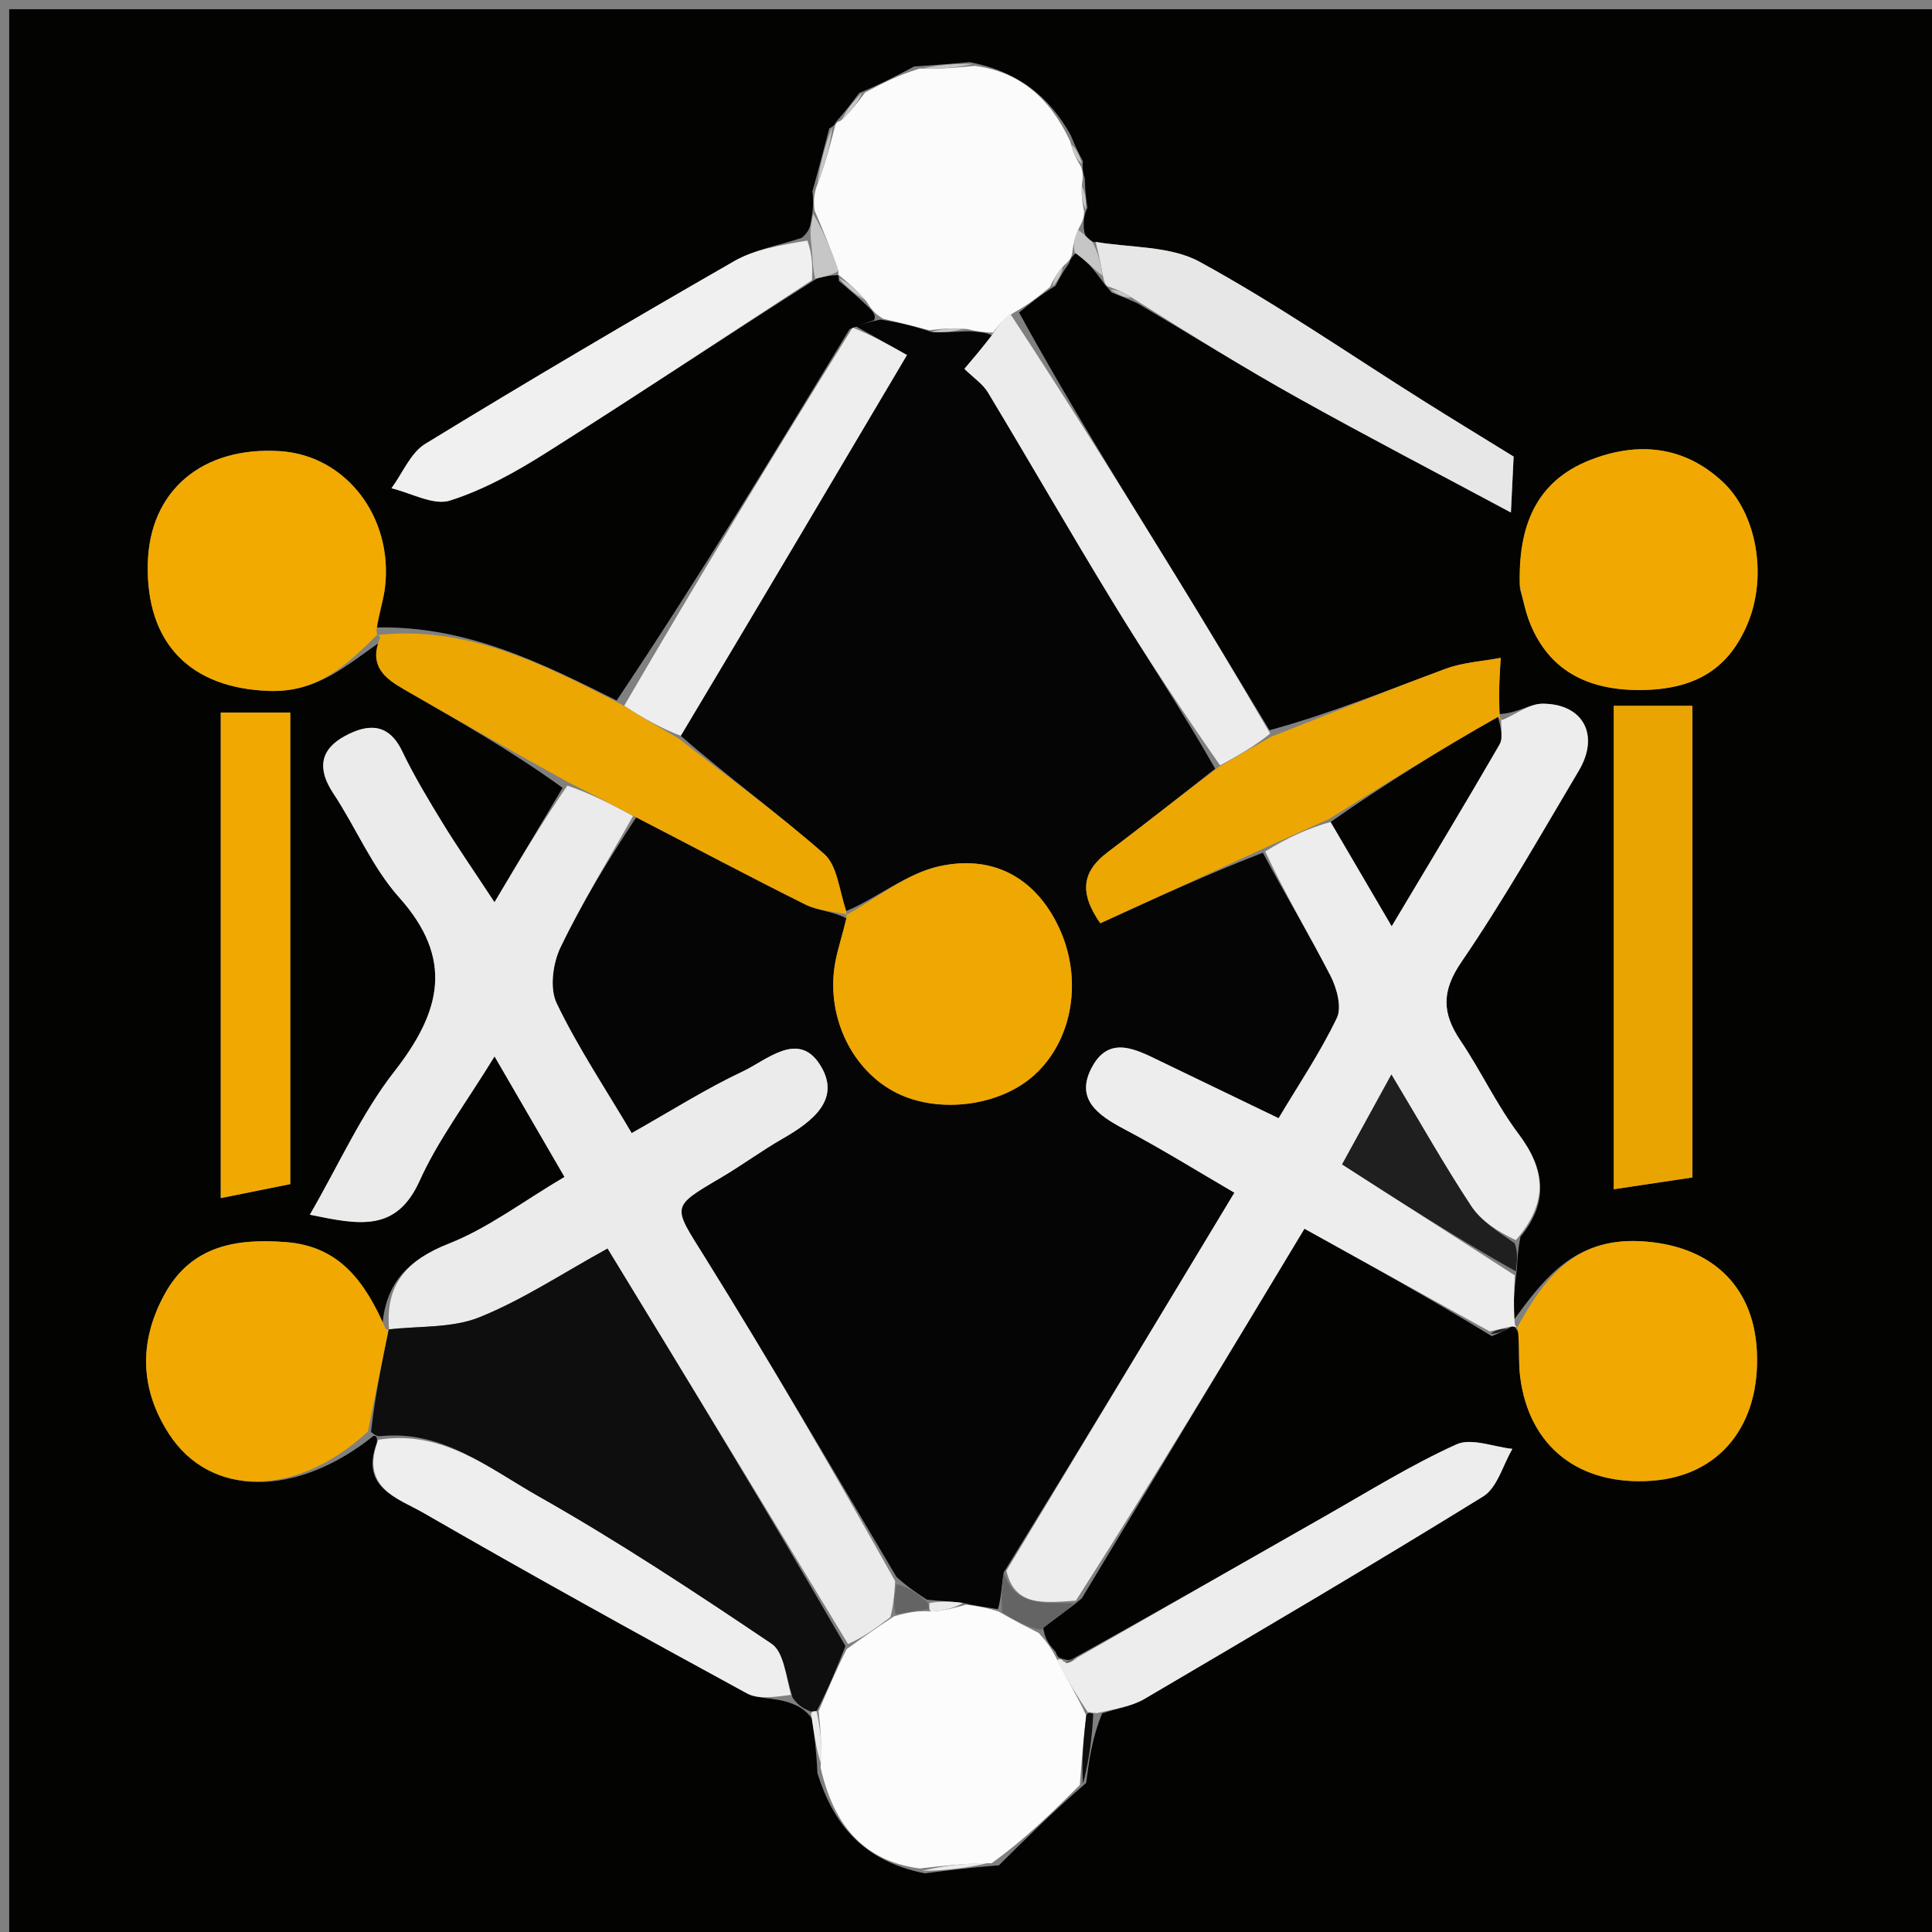 <svg version="1.1" id="Layer_1" xmlns="http://www.w3.org/2000/svg" xmlns:xlink="http://www.w3.org/1999/xlink" x="0px" y="0px"
	 width="100%" viewBox="0 0 210 210" enable-background="new 0 0 210 210" xml:space="preserve">
<rect x="0" y="0" width="210" height="210" fill="#808080" stroke="none"/>
<path fill="#030302" opacity="1" stroke="none" 
	d="
M1,81 
	C1,54 1,27.5 1,1 
	C71,1 141,1 211,1 
	C211,71 211,141 211,211 
	C141,211 71,211 1,211 
	C1,167.833 1,124.667 1,81 
M91.184,30.544 
	C92.134,31.329 93.084,32.114 94.405,33.386 
	C94.835,33.808 95.265,34.229 95.006,34.801 
	C94.338,35.018 93.67,35.236 92.349,35.776 
	C84.121,49.337 75.893,62.897 67.028,76.144 
	C58.817,72.033 50.595,67.957 40.811,68.207 
	C41.164,66.755 41.671,65.321 41.845,63.848 
	C42.752,56.178 37.581,49.502 30.456,49.04 
	C21.983,48.49 16.266,53.332 16.066,61.226 
	C15.844,69.986 20.748,74.821 29.275,75.101 
	C34.595,75.275 37.738,72.226 41.682,69.534 
	C39.964,72.412 41.9,73.768 44.007,74.984 
	C49.846,78.351 55.705,81.681 61.148,85.632 
	C58.854,89.489 56.559,93.346 53.748,98.07 
	C51.321,94.38 49.632,91.953 48.094,89.434 
	C46.54,86.888 44.991,84.32 43.704,81.635 
	C42.208,78.514 39.926,78.692 37.511,79.992 
	C34.787,81.459 34.462,83.565 36.221,86.221 
	C38.689,89.945 40.444,94.256 43.377,97.535 
	C49.404,104.272 47.918,109.99 42.867,116.463 
	C39.302,121.032 36.884,126.495 33.68,132.033 
	C39.066,133.143 43.078,133.961 45.618,128.334 
	C47.604,123.933 50.593,119.985 53.755,114.826 
	C56.657,119.825 58.924,123.73 61.36,127.927 
	C56.801,130.622 53.041,133.5 48.805,135.169 
	C44.176,136.994 41.838,139.632 41.549,144.285 
	C39.724,139.327 36.892,135.464 31.104,135.015 
	C25.705,134.597 20.772,135.357 17.853,140.747 
	C15.071,145.881 15.229,150.99 18.354,155.836 
	C22.845,162.799 32.221,162.798 40.611,156.069 
	C40.837,156.083 41.064,156.097 40.946,156.873 
	C39.09,161.746 43.301,162.868 46.017,164.435 
	C57.644,171.14 69.391,177.638 81.178,184.057 
	C82.452,184.75 84.271,184.441 86.187,185.214 
	C86.821,185.485 87.455,185.756 88.265,186.799 
	C88.503,188.535 88.741,190.271 88.848,192.741 
	C90.593,198.3 93.805,202.283 100.519,203.627 
	C102.982,203.31 105.445,202.994 108.583,202.749 
	C111.513,199.84 114.442,196.93 118.062,193.794 
	C118.382,191.339 118.702,188.883 119.803,186.235 
	C121.347,185.722 123.04,185.463 124.411,184.657 
	C136.733,177.416 149.053,170.167 161.211,162.658 
	C162.75,161.708 163.355,159.248 164.393,157.487 
	C162.341,157.275 159.927,156.264 158.305,157 
	C153.392,159.228 148.771,162.105 144.064,164.78 
	C135.08,169.884 126.116,175.023 116.426,180.396 
	C116.176,180.437 115.926,180.479 115.345,180.256 
	C115.345,180.256 114.922,180.236 114.758,179.564 
	C114.142,178.877 113.526,178.19 113.383,176.815 
	C114.646,175.97 115.91,175.125 117.588,173.735 
	C125.586,160.457 133.583,147.179 141.788,133.555 
	C148.684,137.378 155.305,141.048 162.148,145.236 
	C162.794,144.968 163.441,144.701 164.441,144.111 
	C164.441,144.111 164.893,144.269 165.129,145.178 
	C165.158,146.676 165.051,148.191 165.238,149.669 
	C166.202,157.265 171.67,161.53 179.586,160.947 
	C186.946,160.405 191.39,154.876 190.96,146.795 
	C190.572,139.516 185.714,135.295 178.294,134.914 
	C171.074,134.543 167.773,139.059 164.409,143.652 
	C164.491,141.978 164.573,140.303 164.891,137.761 
	C164.932,136.864 164.973,135.968 165.277,134.418 
	C168.375,130.631 167.939,127.083 165.058,123.253 
	C162.675,120.084 160.974,116.412 158.749,113.112 
	C156.742,110.136 156.666,107.756 158.849,104.562 
	C163.433,97.854 167.458,90.759 171.612,83.763 
	C173.895,79.919 172.109,76.51 167.694,76.489 
	C166.237,76.482 164.775,77.633 162.747,77.614 
	C162.872,75.577 162.996,73.541 163.12,71.504 
	C161.119,71.884 159.018,71.996 157.134,72.692 
	C150.76,75.048 144.462,77.612 137.989,79.372 
	C134.569,73.735 131.18,68.08 127.723,62.466 
	C121.884,52.982 116.003,43.524 110.771,33.97 
	C111.888,33.049 113.005,32.128 114.73,31.06 
	C115.094,30.356 115.458,29.651 116.206,28.601 
	C116.313,28.28 116.421,27.958 117.138,27.314 
	C118.035,28.321 118.931,29.327 119.952,30.735 
	C120.104,30.998 120.33,31.15 120.825,31.798 
	C121.569,32.087 122.312,32.376 123.679,32.99 
	C129.482,36.427 135.218,39.985 141.106,43.271 
	C148.536,47.418 156.091,51.343 164.229,55.705 
	C164.359,53.029 164.445,51.263 164.524,49.628 
	C161.106,47.518 157.897,45.567 154.719,43.567 
	C146.636,38.483 138.758,33.027 130.396,28.457 
	C127.19,26.705 122.891,26.954 118.315,26.204 
	C118.041,25.765 117.767,25.327 117.796,24.291 
	C117.809,23.85 117.821,23.41 118.2,22.574 
	C118.076,21.729 117.951,20.884 117.908,19.373 
	C117.772,18.953 117.635,18.533 117.705,17.515 
	C117.321,16.799 116.936,16.084 116.397,14.711 
	C114.085,10.586 110.799,7.808 105.407,6.756 
	C103.621,6.911 101.836,7.066 99.362,7.223 
	C97.583,8.17 95.803,9.118 93.382,10.113 
	C92.651,11.095 91.919,12.077 90.852,13.266 
	C90.852,13.266 90.782,13.653 90.137,13.954 
	C89.605,16.011 89.072,18.067 88.304,20.794 
	C88.384,21.489 88.464,22.185 88.231,23.61 
	C88.129,24.389 88.027,25.169 87.131,25.855 
	C84.677,26.678 82.005,27.123 79.803,28.386 
	C68.528,34.858 57.324,41.458 46.234,48.24 
	C44.624,49.224 43.762,51.431 42.553,53.072 
	C44.692,53.579 47.112,54.977 48.909,54.407 
	C52.6,53.238 56.116,51.268 59.421,49.178 
	C69.111,43.052 78.662,36.706 88.962,30.164 
	C89.678,30.046 90.395,29.927 91.079,29.902 
	C91.079,29.902 91.178,29.902 91.184,30.544 
M165.212,64.03 
	C165.584,65.303 165.842,66.623 166.346,67.842 
	C168.347,72.684 172.308,75.029 178.264,75.003 
	C184.299,74.977 187.975,72.674 190.02,67.636 
	C192.084,62.552 190.967,55.819 187.224,52.346 
	C183.009,48.434 177.98,47.984 172.84,50.004 
	C166.932,52.325 164.992,57.219 165.212,64.03 
M183.955,95.501 
	C183.955,89.251 183.955,83.001 183.955,76.719 
	C180.684,76.719 178.112,76.719 175.407,76.719 
	C175.407,94.308 175.407,111.547 175.407,129.267 
	C178.417,128.816 181.104,128.412 183.955,127.984 
	C183.955,117.112 183.955,106.806 183.955,95.501 
M23.995,109.5 
	C23.995,116.269 23.995,123.038 23.995,130.226 
	C26.926,129.637 29.291,129.162 31.551,128.707 
	C31.551,111.388 31.551,94.398 31.551,77.454 
	C28.907,77.454 26.654,77.454 23.995,77.454 
	C23.995,87.988 23.995,98.244 23.995,109.5 
z"/>
<path fill="#060505" opacity="1" stroke="none" 
	d="
M93.002,35.453 
	C93.67,35.236 94.338,35.018 95.692,34.737 
	C97.925,35.081 99.472,35.489 101.258,36.082 
	C102.66,36.158 103.823,36.05 105.352,36.003 
	C106.457,36.093 107.196,36.123 107.799,36.456 
	C106.729,37.856 105.796,38.952 104.827,40.091 
	C105.836,41.083 106.83,41.735 107.383,42.653 
	C111.966,50.26 116.388,57.965 121.02,65.542 
	C124.684,71.535 128.577,77.388 132.085,83.559 
	C128.001,86.76 124.226,89.739 120.391,92.638 
	C117.679,94.688 117.227,96.959 119.596,100.353 
	C125.538,97.639 131.369,94.977 137.263,92.688 
	C139.778,97.38 142.342,101.641 144.615,106.053 
	C145.304,107.392 145.876,109.477 145.312,110.649 
	C143.496,114.43 141.125,117.944 138.978,121.545 
	C134.194,119.239 130.167,117.303 126.145,115.358 
	C123.55,114.103 120.635,112.494 118.741,115.906 
	C116.764,119.469 119.362,121.233 122.28,122.774 
	C126.302,124.899 130.172,127.312 134.174,129.64 
	C125.654,143.766 117.522,157.249 109.113,170.902 
	C108.84,172.377 108.845,173.682 108.466,174.907 
	C107.066,174.692 106.048,174.556 104.667,174.232 
	C103.212,174.037 102.121,174.031 100.751,173.879 
	C99.512,173.07 98.551,172.406 97.446,171.407 
	C90.413,159.565 83.663,147.972 76.574,136.59 
	C73.117,131.04 72.848,131.249 78.353,128.011 
	C80.633,126.67 82.771,125.086 85.064,123.77 
	C88.319,121.903 91.586,119.431 89.051,115.615 
	C86.692,112.064 83.323,115.243 80.72,116.467 
	C76.734,118.342 72.988,120.726 68.661,123.163 
	C65.712,118.173 62.766,113.77 60.502,109.041 
	C59.727,107.423 60.089,104.711 60.923,102.977 
	C63.278,98.081 66.148,93.433 69.155,88.841 
	C75.507,92.12 81.488,95.306 87.554,98.322 
	C88.895,98.989 90.535,99.055 91.997,99.818 
	C91.566,101.67 91.076,103.084 90.801,104.538 
	C89.74,110.163 92.365,115.991 97.057,118.587 
	C101.675,121.142 108.591,120.351 112.453,116.827 
	C116.636,113.011 117.724,106.361 115.081,100.772 
	C112.646,95.623 108.163,92.83 102.103,94.158 
	C98.502,94.947 95.318,97.637 91.953,99.039 
	C91.2,96.642 90.987,94.053 89.584,92.823 
	C84.521,88.385 79.058,84.404 73.996,79.979 
	C82.321,66.066 90.396,52.424 98.584,38.59 
	C96.405,37.365 94.704,36.409 93.002,35.453 
z"/>
<path fill="#EBEBEB" opacity="1" stroke="none" 
	d="
M68.815,88.687 
	C66.148,93.433 63.278,98.081 60.923,102.977 
	C60.089,104.711 59.727,107.423 60.502,109.041 
	C62.766,113.77 65.712,118.173 68.661,123.163 
	C72.988,120.726 76.734,118.342 80.72,116.467 
	C83.323,115.243 86.692,112.064 89.051,115.615 
	C91.586,119.431 88.319,121.903 85.064,123.77 
	C82.771,125.086 80.633,126.67 78.353,128.011 
	C72.848,131.249 73.117,131.04 76.574,136.59 
	C83.663,147.972 90.413,159.565 97.302,171.87 
	C97.192,173.63 97.082,174.591 96.78,175.777 
	C95.162,177.011 93.735,178.02 92.177,178.695 
	C83.379,164.152 74.712,149.943 66.033,135.714 
	C61.135,138.405 56.817,141.287 52.103,143.184 
	C49.125,144.382 45.556,144.109 42.226,144.538 
	C42.201,144.579 42.296,144.598 42.296,144.598 
	C41.838,139.632 44.176,136.994 48.805,135.169 
	C53.041,133.5 56.801,130.622 61.36,127.927 
	C58.924,123.73 56.657,119.825 53.755,114.826 
	C50.593,119.985 47.604,123.933 45.618,128.334 
	C43.078,133.961 39.066,133.143 33.68,132.033 
	C36.884,126.495 39.302,121.032 42.867,116.463 
	C47.918,109.99 49.404,104.272 43.377,97.535 
	C40.444,94.256 38.689,89.945 36.221,86.221 
	C34.462,83.565 34.787,81.459 37.511,79.992 
	C39.926,78.692 42.208,78.514 43.704,81.635 
	C44.991,84.32 46.54,86.888 48.094,89.434 
	C49.632,91.953 51.321,94.38 53.748,98.07 
	C56.559,93.346 58.854,89.489 61.671,85.391 
	C64.401,86.328 66.608,87.508 68.815,88.687 
z"/>
<path fill="#EDEDED" opacity="1" stroke="none" 
	d="
M109.391,170.732 
	C117.522,157.249 125.654,143.766 134.174,129.64 
	C130.172,127.312 126.302,124.899 122.28,122.774 
	C119.362,121.233 116.764,119.469 118.741,115.906 
	C120.635,112.494 123.55,114.103 126.145,115.358 
	C130.167,117.303 134.194,119.239 138.978,121.545 
	C141.125,117.944 143.496,114.43 145.312,110.649 
	C145.876,109.477 145.304,107.392 144.615,106.053 
	C142.342,101.641 139.778,97.38 137.521,92.552 
	C139.961,91.037 142.206,90.032 144.639,89.34 
	C146.859,93.125 148.891,96.597 151.269,100.66 
	C155.463,93.635 159.282,87.321 162.975,80.934 
	C163.401,80.197 163.123,79.052 163.183,78.157 
	C163.195,78.218 163.315,78.254 163.315,78.254 
	C164.775,77.633 166.237,76.482 167.694,76.489 
	C172.109,76.51 173.895,79.919 171.612,83.763 
	C167.458,90.759 163.433,97.854 158.849,104.562 
	C156.666,107.756 156.742,110.136 158.749,113.112 
	C160.974,116.412 162.675,120.084 165.058,123.253 
	C167.939,127.083 168.375,130.631 164.76,134.801 
	C162.78,133.839 160.981,132.715 159.917,131.105 
	C157.044,126.757 154.485,122.202 151.24,116.794 
	C149.169,120.57 147.624,123.385 145.879,126.566 
	C152.459,130.794 158.557,134.711 164.655,138.629 
	C164.573,140.303 164.491,141.978 164.665,144.01 
	C164.921,144.368 164.893,144.269 164.893,144.269 
	C164.893,144.269 164.441,144.111 163.987,144.238 
	C162.997,144.483 162.461,144.601 161.925,144.719 
	C155.305,141.048 148.684,137.378 141.788,133.555 
	C133.583,147.179 125.586,160.457 116.943,173.984 
	C113.413,174.215 110.303,174.64 109.391,170.732 
z"/>
<path fill="#0E0E0E" opacity="1" stroke="none" 
	d="
M42.251,144.496 
	C45.556,144.109 49.125,144.382 52.103,143.184 
	C56.817,141.287 61.135,138.405 66.033,135.714 
	C74.712,149.943 83.379,164.152 91.896,178.919 
	C90.825,181.65 89.904,183.822 88.759,185.995 
	C88.535,185.996 88.089,186.028 88.089,186.028 
	C87.455,185.756 86.821,185.485 86.154,184.533 
	C85.397,182.084 85.182,179.56 83.865,178.673 
	C75.559,173.081 67.185,167.544 58.475,162.621 
	C53.168,159.621 48.102,155.379 41.29,156.111 
	C41.064,156.097 40.837,156.083 40.328,155.643 
	C40.781,151.644 41.516,148.07 42.251,144.496 
z"/>
<path fill="#FCFCFC" opacity="1" stroke="none" 
	d="
M88.983,185.994 
	C89.904,183.822 90.825,181.65 92.027,179.253 
	C93.735,178.02 95.162,177.011 97.176,175.686 
	C98.828,175.213 99.893,175.055 101.158,175.162 
	C102.582,175.092 103.807,174.756 105.031,174.421 
	C106.048,174.556 107.066,174.692 108.548,175.169 
	C110.312,176.175 111.611,176.839 112.91,177.503 
	C113.526,178.19 114.142,178.877 114.845,180.272 
	C116.026,182.68 117.119,184.38 118.071,186.462 
	C117.744,189.236 117.558,191.628 117.372,194.021 
	C114.442,196.93 111.513,199.84 107.787,202.516 
	C104.651,202.554 102.31,202.824 99.969,203.095 
	C93.805,202.283 90.593,198.3 89.197,192.135 
	C89.358,189.684 89.171,187.839 88.983,185.994 
z"/>
<path fill="#FBFBFB" opacity="1" stroke="none" 
	d="
M107.936,36.153 
	C107.196,36.123 106.457,36.093 105.136,35.767 
	C103.377,35.612 102.198,35.755 101.019,35.897 
	C99.472,35.489 97.925,35.081 96.037,34.662 
	C95.265,34.229 94.835,33.808 94.215,32.816 
	C93.077,31.465 92.128,30.683 91.178,29.902 
	C91.178,29.902 91.079,29.902 91.132,29.489 
	C90.304,27.011 89.424,24.946 88.544,22.881 
	C88.464,22.185 88.384,21.489 88.742,20.334 
	C89.714,17.801 90.248,15.727 90.782,13.653 
	C90.782,13.653 90.852,13.266 91.346,13.15 
	C92.568,12.045 93.295,11.056 94.023,10.066 
	C95.803,9.118 97.583,8.17 99.966,7.457 
	C102.369,7.515 104.169,7.338 105.97,7.16 
	C110.799,7.808 114.085,10.586 116.319,15.35 
	C116.66,16.696 117.079,17.404 117.498,18.112 
	C117.635,18.533 117.772,18.953 117.622,19.873 
	C117.501,21.238 117.667,22.103 117.833,22.969 
	C117.821,23.41 117.809,23.85 117.321,24.707 
	C116.74,25.961 116.635,26.799 116.529,27.637 
	C116.421,27.958 116.313,28.28 115.688,28.813 
	C114.821,29.752 114.472,30.48 114.122,31.207 
	C113.005,32.128 111.888,33.049 110.107,34.038 
	C108.94,34.788 108.438,35.47 107.936,36.153 
z"/>
<path fill="#F1A901" opacity="1" stroke="none" 
	d="
M165.011,144.723 
	C164.893,144.269 164.921,144.368 164.872,144.383 
	C167.773,139.059 171.074,134.543 178.294,134.914 
	C185.714,135.295 190.572,139.516 190.96,146.795 
	C191.39,154.876 186.946,160.405 179.586,160.947 
	C171.67,161.53 166.202,157.265 165.238,149.669 
	C165.051,148.191 165.158,146.676 165.011,144.723 
z"/>
<path fill="#F2AA01" opacity="1" stroke="none" 
	d="
M41.015,68.982 
	C37.738,72.226 34.595,75.275 29.275,75.101 
	C20.748,74.821 15.844,69.986 16.066,61.226 
	C16.266,53.332 21.983,48.49 30.456,49.04 
	C37.581,49.502 42.752,56.178 41.845,63.848 
	C41.671,65.321 41.164,66.755 40.913,68.617 
	C41.015,69.027 41.015,68.982 41.015,68.982 
z"/>
<path fill="#F1A901" opacity="1" stroke="none" 
	d="
M42.226,144.538 
	C41.516,148.07 40.781,151.644 39.991,155.602 
	C32.221,162.798 22.845,162.799 18.354,155.836 
	C15.229,150.99 15.071,145.881 17.853,140.747 
	C20.772,135.357 25.705,134.597 31.104,135.015 
	C36.892,135.464 39.724,139.327 41.923,144.442 
	C42.296,144.598 42.201,144.579 42.226,144.538 
z"/>
<path fill="#F1A901" opacity="1" stroke="none" 
	d="
M165.196,63.622 
	C164.992,57.219 166.932,52.325 172.84,50.004 
	C177.98,47.984 183.009,48.434 187.224,52.346 
	C190.967,55.819 192.084,62.552 190.02,67.636 
	C187.975,72.674 184.299,74.977 178.264,75.003 
	C172.308,75.029 168.347,72.684 166.346,67.842 
	C165.842,66.623 165.584,65.303 165.196,63.622 
z"/>
<path fill="#EDA703" opacity="1" stroke="none" 
	d="
M69.155,88.841 
	C66.608,87.508 64.401,86.328 61.875,85.087 
	C55.705,81.681 49.846,78.351 44.007,74.984 
	C41.9,73.768 39.964,72.412 41.348,69.258 
	C41.015,68.982 41.015,69.027 40.992,69.028 
	C50.595,67.957 58.817,72.033 67.529,76.559 
	C69.935,78.066 71.84,79.158 73.745,80.25 
	C79.058,84.404 84.521,88.385 89.584,92.823 
	C90.987,94.053 91.2,96.642 91.98,99.026 
	C92,99.445 92.038,99.398 92.038,99.398 
	C90.535,99.055 88.895,98.989 87.554,98.322 
	C81.488,95.306 75.507,92.12 69.155,88.841 
z"/>
<path fill="#E9A401" opacity="1" stroke="none" 
	d="
M183.955,96 
	C183.955,106.806 183.955,117.112 183.955,127.984 
	C181.104,128.412 178.417,128.816 175.407,129.267 
	C175.407,111.547 175.407,94.308 175.407,76.719 
	C178.112,76.719 180.684,76.719 183.955,76.719 
	C183.955,83.001 183.955,89.251 183.955,96 
z"/>
<path fill="#EDA702" opacity="1" stroke="none" 
	d="
M144.45,89.027 
	C142.206,90.032 139.961,91.037 137.459,92.178 
	C131.369,94.977 125.538,97.639 119.596,100.353 
	C117.227,96.959 117.679,94.688 120.391,92.638 
	C124.226,89.739 128.001,86.76 132.337,83.454 
	C134.627,82.095 136.381,81.096 138.136,80.096 
	C144.462,77.612 150.76,75.048 157.134,72.692 
	C159.018,71.996 161.119,71.884 163.12,71.504 
	C162.996,73.541 162.872,75.577 163.031,77.934 
	C163.315,78.254 163.195,78.218 162.84,77.99 
	C156.474,81.517 150.462,85.272 144.45,89.027 
z"/>
<path fill="#EDEDED" opacity="1" stroke="none" 
	d="
M118.213,186.08 
	C117.119,184.38 116.026,182.68 114.927,180.608 
	C114.922,180.236 115.345,180.256 115.665,180.649 
	C116.371,180.744 116.757,180.446 117.144,180.148 
	C126.116,175.023 135.08,169.884 144.064,164.78 
	C148.771,162.105 153.392,159.228 158.305,157 
	C159.927,156.264 162.341,157.275 164.393,157.487 
	C163.355,159.248 162.75,161.708 161.211,162.658 
	C149.053,170.167 136.733,177.416 124.411,184.657 
	C123.04,185.463 121.347,185.722 119.226,186.206 
	C118.65,186.178 118.213,186.08 118.213,186.08 
z"/>
<path fill="#F0A901" opacity="1" stroke="none" 
	d="
M23.995,109 
	C23.995,98.244 23.995,87.988 23.995,77.454 
	C26.654,77.454 28.907,77.454 31.551,77.454 
	C31.551,94.398 31.551,111.388 31.551,128.707 
	C29.291,129.162 26.926,129.637 23.995,130.226 
	C23.995,123.038 23.995,116.269 23.995,109 
z"/>
<path fill="#ECECEC" opacity="1" stroke="none" 
	d="
M138.062,79.734 
	C136.381,81.096 134.627,82.095 132.621,83.199 
	C128.577,77.388 124.684,71.535 121.02,65.542 
	C116.388,57.965 111.966,50.26 107.383,42.653 
	C106.83,41.735 105.836,41.083 104.827,40.091 
	C105.796,38.952 106.729,37.856 107.799,36.456 
	C108.438,35.47 108.94,34.788 109.791,34.081 
	C116.003,43.524 121.884,52.982 127.723,62.466 
	C131.18,68.08 134.569,73.735 138.062,79.734 
z"/>
<path fill="#F0F0F0" opacity="1" stroke="none" 
	d="
M88.267,30.446 
	C78.662,36.706 69.111,43.052 59.421,49.178 
	C56.116,51.268 52.6,53.238 48.909,54.407 
	C47.112,54.977 44.692,53.579 42.553,53.072 
	C43.762,51.431 44.624,49.224 46.234,48.24 
	C57.324,41.458 68.528,34.858 79.803,28.386 
	C82.005,27.123 84.677,26.678 87.754,26.147 
	C88.34,27.775 88.303,29.111 88.267,30.446 
z"/>
<path fill="#EEEEEE" opacity="1" stroke="none" 
	d="
M73.996,79.979 
	C71.84,79.158 69.935,78.066 67.848,76.716 
	C75.893,62.897 84.121,49.337 92.676,35.614 
	C94.704,36.409 96.405,37.365 98.584,38.59 
	C90.396,52.424 82.321,66.066 73.996,79.979 
z"/>
<path fill="#E7E7E7" opacity="1" stroke="none" 
	d="
M120.63,31.193 
	C120.33,31.15 120.104,30.998 119.924,30.183 
	C119.627,28.517 119.359,27.404 119.09,26.291 
	C122.891,26.954 127.19,26.705 130.396,28.457 
	C138.758,33.027 146.636,38.483 154.719,43.567 
	C157.897,45.567 161.106,47.518 164.524,49.628 
	C164.445,51.263 164.359,53.029 164.229,55.705 
	C156.091,51.343 148.536,47.418 141.106,43.271 
	C135.218,39.985 129.482,36.427 123.285,32.515 
	C122.138,31.757 121.384,31.475 120.63,31.193 
z"/>
<path fill="#EEEEEE" opacity="1" stroke="none" 
	d="
M41.118,156.492 
	C48.102,155.379 53.168,159.621 58.475,162.621 
	C67.185,167.544 75.559,173.081 83.865,178.673 
	C85.182,179.56 85.397,182.084 85.979,184.225 
	C84.271,184.441 82.452,184.75 81.178,184.057 
	C69.391,177.638 57.644,171.14 46.017,164.435 
	C43.301,162.868 39.09,161.746 41.118,156.492 
z"/>
<path fill="#1F1F1F" opacity="1" stroke="none" 
	d="
M164.773,138.195 
	C158.557,134.711 152.459,130.794 145.879,126.566 
	C147.624,123.385 149.169,120.57 151.24,116.794 
	C154.485,122.202 157.044,126.757 159.917,131.105 
	C160.981,132.715 162.78,133.839 164.629,135.128 
	C164.973,135.968 164.932,136.864 164.773,138.195 
z"/>
<path fill="#646464" opacity="1" stroke="none" 
	d="
M113.146,177.159 
	C111.611,176.839 110.312,176.175 108.931,175.249 
	C108.845,173.682 108.84,172.377 109.113,170.902 
	C110.303,174.64 113.413,174.215 116.735,174.257 
	C115.91,175.125 114.646,175.97 113.146,177.159 
z"/>
<path fill="#C6C6C6" opacity="1" stroke="none" 
	d="
M88.615,30.305 
	C88.303,29.111 88.34,27.775 88.15,26.194 
	C88.027,25.169 88.129,24.389 88.388,23.245 
	C89.424,24.946 90.304,27.011 91.147,29.442 
	C90.395,29.927 89.678,30.046 88.615,30.305 
z"/>
<path fill="#0E0E0E" opacity="1" stroke="none" 
	d="
M118.071,186.462 
	C118.213,186.08 118.65,186.178 118.835,186.303 
	C118.702,188.883 118.382,191.339 117.717,193.907 
	C117.558,191.628 117.744,189.236 118.071,186.462 
z"/>
<path fill="#EBEBEB" opacity="1" stroke="none" 
	d="
M100.244,203.361 
	C102.31,202.824 104.651,202.554 107.45,202.481 
	C105.445,202.994 102.982,203.31 100.244,203.361 
z"/>
<path fill="#C6C6C6" opacity="1" stroke="none" 
	d="
M90.46,13.803 
	C90.248,15.727 89.714,17.801 88.86,19.999 
	C89.072,18.067 89.605,16.011 90.46,13.803 
z"/>
<path fill="#EBEBEB" opacity="1" stroke="none" 
	d="
M88.759,185.995 
	C89.171,187.839 89.358,189.684 89.263,191.768 
	C88.741,190.271 88.503,188.535 88.177,186.413 
	C88.089,186.028 88.535,185.996 88.759,185.995 
z"/>
<path fill="#C6C6C6" opacity="1" stroke="none" 
	d="
M105.688,6.958 
	C104.169,7.338 102.369,7.515 100.309,7.456 
	C101.836,7.066 103.621,6.911 105.688,6.958 
z"/>
<path fill="#C6C6C6" opacity="1" stroke="none" 
	d="
M118.702,26.248 
	C119.359,27.404 119.627,28.517 119.862,29.981 
	C118.931,29.327 118.035,28.321 116.833,27.475 
	C116.635,26.799 116.74,25.961 117.17,25.005 
	C117.767,25.327 118.041,25.765 118.702,26.248 
z"/>
<path fill="#C6C6C6" opacity="1" stroke="none" 
	d="
M91.181,30.223 
	C92.128,30.683 93.077,31.465 94.03,32.572 
	C93.084,32.114 92.134,31.329 91.181,30.223 
z"/>
<path fill="#C6C6C6" opacity="1" stroke="none" 
	d="
M93.703,10.089 
	C93.295,11.056 92.568,12.045 91.514,13.047 
	C91.919,12.077 92.651,11.095 93.703,10.089 
z"/>
<path fill="#C6C6C6" opacity="1" stroke="none" 
	d="
M118.017,22.771 
	C117.667,22.103 117.501,21.238 117.581,20.206 
	C117.951,20.884 118.076,21.729 118.017,22.771 
z"/>
<path fill="#C6C6C6" opacity="1" stroke="none" 
	d="
M120.728,31.496 
	C121.384,31.475 122.138,31.757 122.974,32.352 
	C122.312,32.376 121.569,32.087 120.728,31.496 
z"/>
<path fill="#1F1F1F" opacity="1" stroke="none" 
	d="
M162.036,144.977 
	C162.461,144.601 162.997,144.483 163.81,144.399 
	C163.441,144.701 162.794,144.968 162.036,144.977 
z"/>
<path fill="#C6C6C6" opacity="1" stroke="none" 
	d="
M114.426,31.134 
	C114.472,30.48 114.821,29.752 115.497,28.985 
	C115.458,29.651 115.094,30.356 114.426,31.134 
z"/>
<path fill="#C6C6C6" opacity="1" stroke="none" 
	d="
M117.602,17.814 
	C117.079,17.404 116.66,16.696 116.396,15.679 
	C116.936,16.084 117.321,16.799 117.602,17.814 
z"/>
<path fill="#646464" opacity="1" stroke="none" 
	d="
M116.785,180.272 
	C116.757,180.446 116.371,180.744 115.83,180.781 
	C115.926,180.479 116.176,180.437 116.785,180.272 
z"/>
<path fill="#EFA801" opacity="1" stroke="none" 
	d="
M91.997,99.818 
	C92.038,99.398 92,99.445 91.973,99.458 
	C95.318,97.637 98.502,94.947 102.103,94.158 
	C108.163,92.83 112.646,95.623 115.081,100.772 
	C117.724,106.361 116.636,113.011 112.453,116.827 
	C108.591,120.351 101.675,121.142 97.057,118.587 
	C92.365,115.991 89.74,110.163 90.801,104.538 
	C91.076,103.084 91.566,101.67 91.997,99.818 
z"/>
<path fill="#C6C6C6" opacity="1" stroke="none" 
	d="
M101.258,36.082 
	C102.198,35.755 103.377,35.612 104.771,35.706 
	C103.823,36.05 102.66,36.158 101.258,36.082 
z"/>
<path fill="#646464" opacity="1" stroke="none" 
	d="
M100.958,174.898 
	C99.893,175.055 98.828,175.213 97.368,175.461 
	C97.082,174.591 97.192,173.63 97.446,172.205 
	C98.551,172.406 99.512,173.07 100.752,174.099 
	C101.031,174.464 100.958,174.898 100.958,174.898 
z"/>
<path fill="#EBEBEB" opacity="1" stroke="none" 
	d="
M101.158,175.162 
	C100.958,174.898 101.031,174.464 101.03,174.245 
	C102.121,174.031 103.212,174.037 104.667,174.232 
	C103.807,174.756 102.582,175.092 101.158,175.162 
z"/>
<path fill="#030302" opacity="1" stroke="none" 
	d="
M144.639,89.34 
	C150.462,85.272 156.474,81.517 162.828,77.929 
	C163.123,79.052 163.401,80.197 162.975,80.934 
	C159.282,87.321 155.463,93.635 151.269,100.66 
	C148.891,96.597 146.859,93.125 144.639,89.34 
z"/>
</svg>